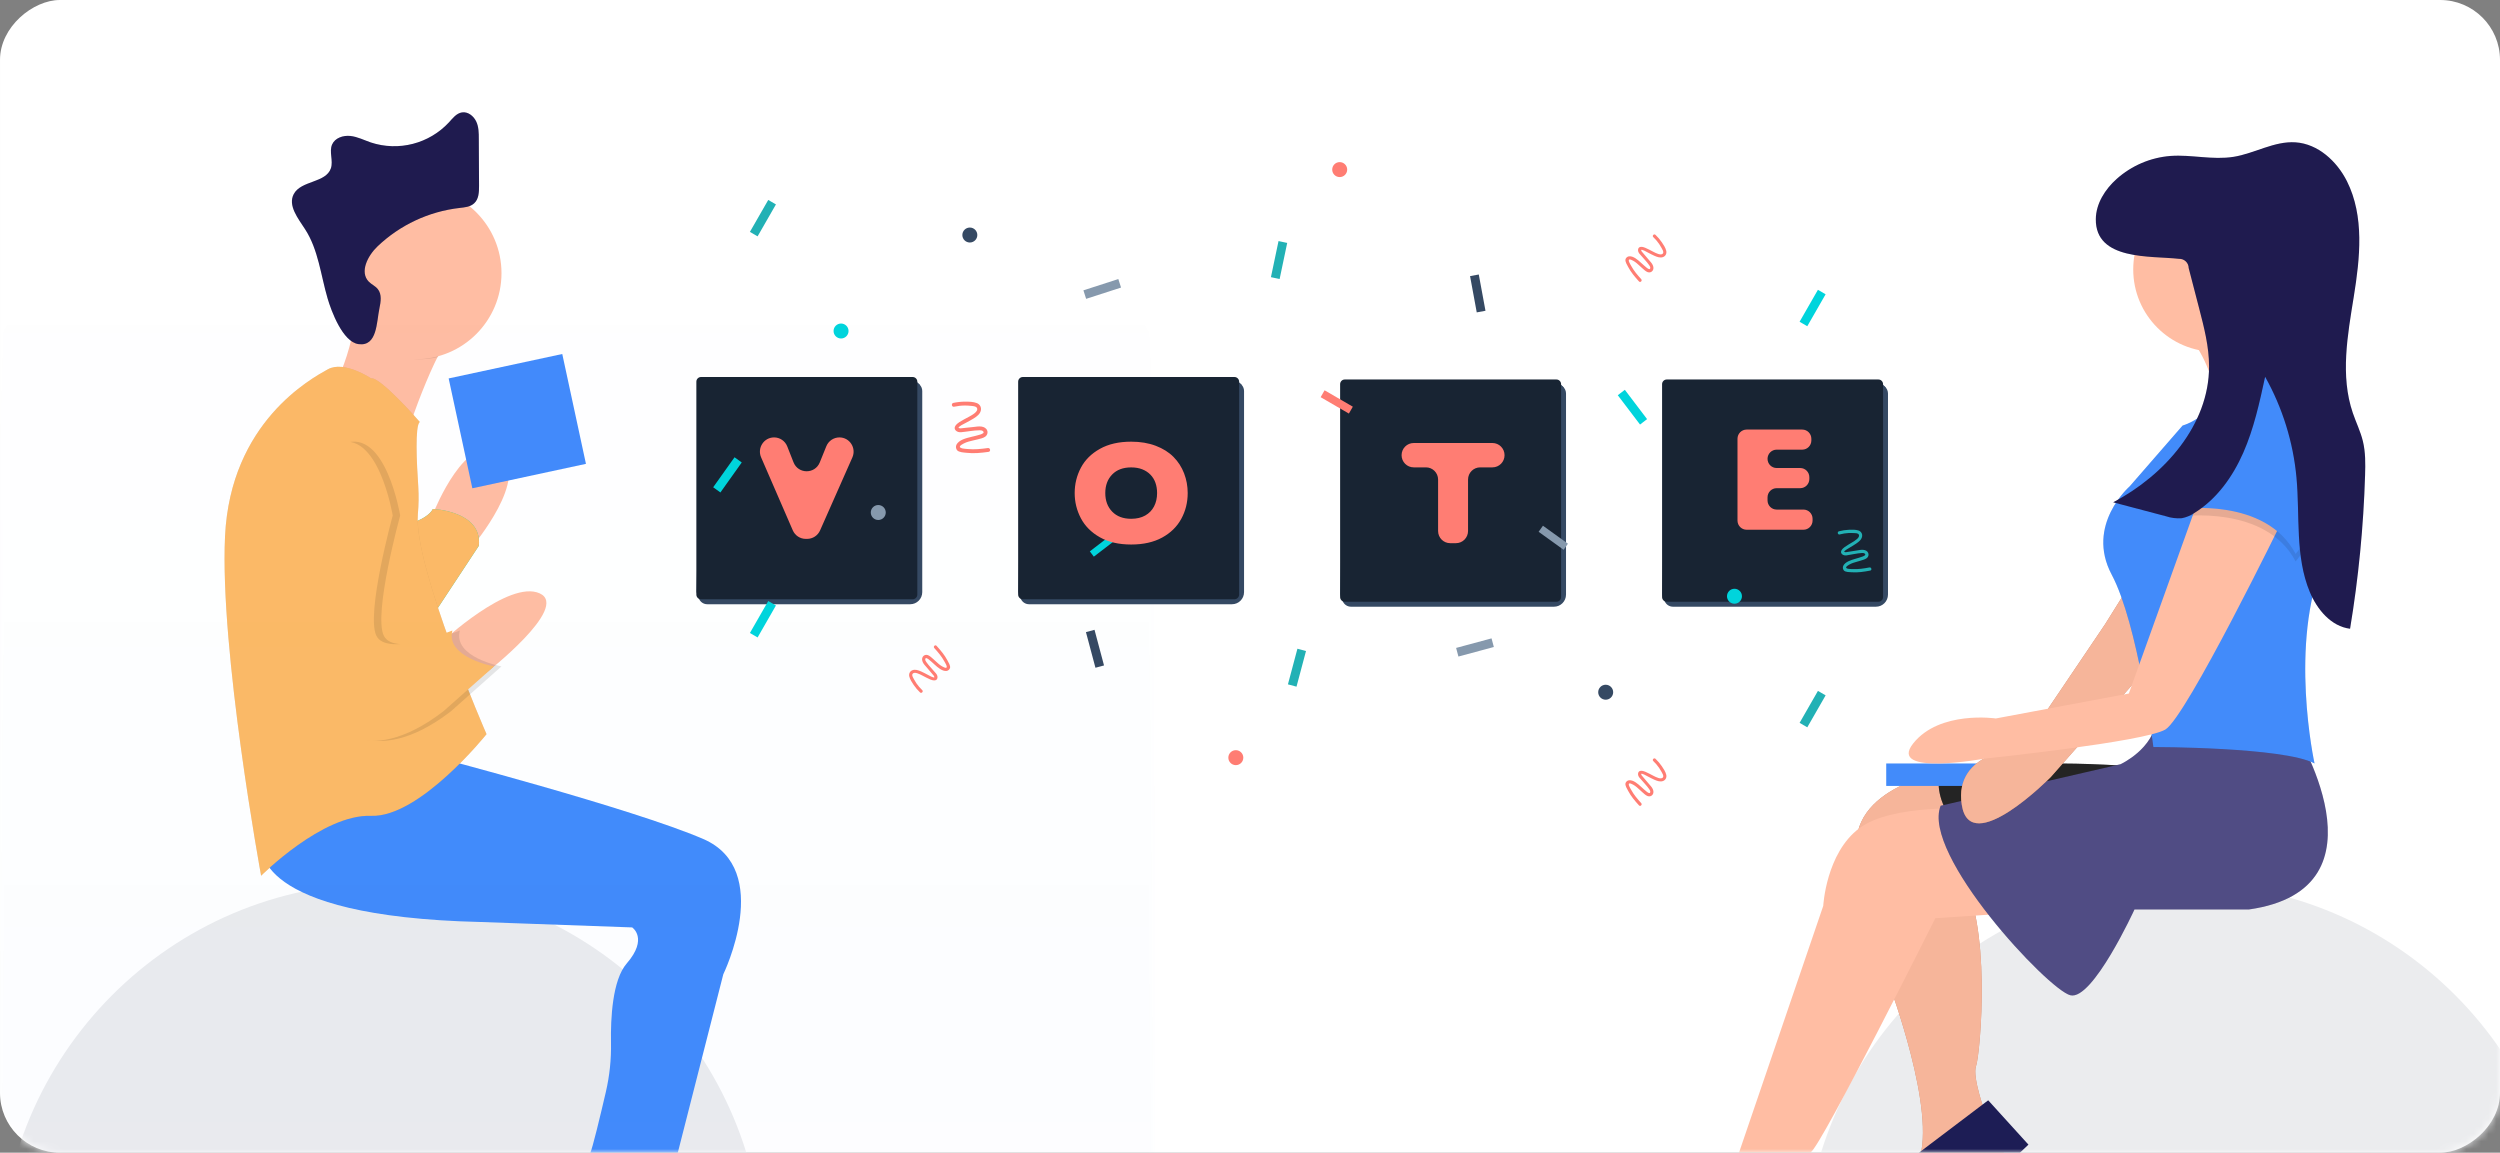 <?xml version="1.0" encoding="UTF-8"?>
<svg width="334px" height="154px" viewBox="0 0 334 154" version="1.1" xmlns="http://www.w3.org/2000/svg" xmlns:xlink="http://www.w3.org/1999/xlink">
    <rect x="0" y="0" width="334" height="154" fill="#808080" stroke="none"/>
    <!-- Generator: Sketch 52.6 (67491) - http://www.bohemiancoding.com/sketch -->
    <title>Poll</title>
    <desc>Created with Sketch.</desc>
    <defs>
        <rect id="path-1" x="1.42108547e-14" y="0" width="154" height="334" rx="8"></rect>
        <linearGradient x1="50%" y1="100%" x2="50%" y2="-11.608%" id="linearGradient-3">
            <stop stop-color="#286EF1" offset="0%"></stop>
            <stop stop-color="#286EF1" stop-opacity="0" offset="100%"></stop>
        </linearGradient>
    </defs>
    <g id="Design-1" stroke="none" stroke-width="1" fill="none" fill-rule="evenodd">
        <g id="6-My-Feed" transform="translate(-20, -115)">
            <g id="Poll" transform="translate(20, 115)">
                <g id="Pool" transform="translate(167, 77) rotate(-270) translate(-167, -77) translate(90, -90)">
                    <mask id="mask-2" fill="white">
                        <use xlink:href="#path-1"></use>
                    </mask>
                    <use id="Mask" fill="#FFFFFF" xlink:href="#path-1"></use>
                    <g id="Illustration" mask="url(#mask-2)">
                        <g transform="translate(93.5, 162.5) rotate(-90) translate(-93.5, -162.5) translate(-78, 84)">
                            <g id="Woman" transform="translate(226, 4)">
                                <path d="M66,99 C94.164,99 116.997,121.925 117,150.207 L117,151 L15,151 L15,150.207 C15.003,121.925 37.836,99 66,99 Z" id="Path" fill="#EBECEE"></path>
                                <path d="M34.238,84 C34.238,84 20.618,85.957 22.115,95.272 L26.417,112.601 C26.417,112.601 32.786,129.555 30.344,136.078 C30.344,136.078 27.914,146.512 25.481,146.138 C23.048,145.763 30.716,148 30.716,148 L39.315,140.173 L41.929,134.396 C41.929,134.396 42.677,132.718 39.311,129.926 C39.311,129.926 37.442,124.894 38.003,123.406 C38.563,121.918 40.232,103.692 35.662,97.433 L34.238,84 Z" id="Path" fill="#BE7C5E"></path>
                                <path d="M34.238,84 C34.238,84 20.618,85.957 22.115,95.272 L26.417,112.601 C26.417,112.601 32.786,129.555 30.344,136.078 C30.344,136.078 27.914,146.512 25.481,146.138 C23.048,145.763 30.716,148 30.716,148 L39.315,140.173 L41.929,134.396 C41.929,134.396 42.677,132.718 39.311,129.926 C39.311,129.926 37.442,124.894 38.003,123.406 C38.563,121.918 40.232,103.692 35.662,97.433 L34.238,84 Z" id="Path" fill="#FFBDA3" opacity="0.867"></path>
                                <path d="M24.923,152.987 L45,133.923 L39.623,128 L29.632,135.559 C26.86,138.191 21.953,149.792 24.923,153 L24.923,152.987 Z" id="Path" fill="#1D1D55"></path>
                                <path d="M60,83.471 C60,83.471 40.059,81.679 33.041,85.086 C33.041,85.086 32.488,87.956 35.44,91.36 C38.393,94.765 60,83.471 60,83.471 Z" id="Path" fill="#333333"></path>
                                <path d="M60,83.471 C60,83.471 40.059,81.679 33.041,85.086 C33.041,85.086 32.488,87.956 35.44,91.36 C38.393,94.765 60,83.471 60,83.471 Z" id="Path" fill="#000000" opacity="0.3"></path>
                                <rect id="Rectangle" fill="#428BFA" x="26" y="83" width="19" height="3"></rect>
                                <path d="M37.57,89.07 C37.57,89.07 26.839,88.33 22.396,91.661 C17.954,94.992 17.585,102.027 17.585,102.027 L4.633,139.97 C4.633,139.97 0.616,145.996 0.007,149.595 C-0.178,150.705 3.158,152 3.158,152 L14.444,142.545 L16.649,139.393 C16.649,139.393 14.444,135.876 15.909,134.952 C17.374,134.029 32.56,103.672 32.56,103.672 L52,102.392 L37.57,89.07 Z" id="Path" fill="#FFBDA3"></path>
                                <path d="M80.399,78.297 C80.399,78.297 93.997,99.736 74.439,102.509 L59.162,102.509 C59.162,102.509 53.573,114.707 50.597,113.968 C47.622,113.228 30.664,95.116 33.272,88.645 L57.303,83.099 C57.303,83.099 61.772,81.066 62.147,77 L80.399,78.297 Z" id="Path" fill="#000000" opacity="0.1"></path>
                                <path d="M80.4,78.294 C80.4,78.294 93.997,99.747 74.438,102.508 L59.166,102.508 C59.166,102.508 53.578,114.707 50.603,113.968 C47.628,113.228 30.669,95.114 33.27,88.646 L57.298,83.1 C57.298,83.1 61.767,81.067 62.141,77 L80.4,78.294 Z" id="Path" fill="#504C84"></path>
                                <path d="M59.863,57 L55.221,64.425 L44.079,80.926 C44.079,80.926 34.979,81.296 36.095,88.528 C37.211,95.761 47.977,84.819 47.977,84.819 L66,64.425 L59.863,57 Z" id="Path" fill="#BE7C5E"></path>
                                <path d="M59.863,57 L55.221,64.425 L44.079,80.926 C44.079,80.926 34.979,81.296 36.095,88.528 C37.211,95.761 47.977,84.819 47.977,84.819 L66,64.425 L59.863,57 Z" id="Path" fill="#FFBDA3" opacity="0.867"></path>
                                <circle id="Oval" fill="#FFBDA3" cx="70" cy="17" r="11"></circle>
                                <path d="M64,22.971 C64,22.971 73.836,31.928 68.269,41.082 C62.701,50.237 82,34.924 82,34.924 C82,34.924 75.321,23.717 76.796,17 L64,22.971 Z" id="Path" fill="#FFBDA3"></path>
                                <path d="M71.713,32.713 C71.713,32.713 69.115,36.767 65.587,37.872 L58.531,45.972 C58.531,45.972 52.591,51.131 56.119,57.765 C59.647,64.4 61.689,80.803 61.689,80.803 C61.689,80.803 79.139,80.803 83.223,83 C83.223,83 79.695,66.967 84.522,55.722 C89.349,44.478 80.808,29 80.808,29 L71.713,32.713 Z" id="Path" fill="#000000" opacity="0.1"></path>
                                <path d="M71.713,32.7 C71.713,32.7 69.115,36.755 65.587,37.86 L58.531,45.97 C58.531,45.97 52.591,51.129 56.119,57.764 C59.647,64.398 61.689,80.803 61.689,80.803 C61.689,80.803 79.139,80.803 83.223,83 C83.223,83 79.695,66.966 84.522,55.721 C89.349,44.476 80.808,29 80.808,29 L71.713,32.7 Z" id="Path" fill="#428BFA"></path>
                                <path d="M79,50.357 C79,50.357 66.095,76.811 63.289,78.467 C60.483,80.124 39.161,82.35 39.161,82.35 C39.161,82.35 26.068,84.753 29.607,80.316 C33.145,75.879 40.642,76.987 40.642,76.987 L58.41,73.658 L68.697,45 L79,50.357 Z" id="Path" fill="#FFBDA3"></path>
                                <path d="M73.25,38.559 C73.25,38.559 63.267,44.554 65.264,50.005 C65.264,50.005 76.699,48.368 80.692,56 C80.692,56 87.043,48.916 82.145,41.284 C82.145,41.284 79.422,36.378 73.25,38.559 Z" id="Path" fill="#000000" opacity="0.1"></path>
                                <path d="M73.25,37.559 C73.25,37.559 63.267,43.554 65.264,49.005 C65.264,49.005 76.699,47.368 80.692,55 C80.692,55 87.043,47.916 82.145,40.284 C82.145,40.284 79.422,35.378 73.25,37.559 Z" id="Path" fill="#428BFA"></path>
                                <path d="M65.119,15.585 C65.454,15.569 65.781,15.691 66.026,15.923 C66.27,16.155 66.41,16.476 66.414,16.814 L67.807,22.183 C68.469,24.731 69.137,27.323 69.137,29.96 C69.137,37.762 63.203,44.491 56.331,48.112 L63.361,49.969 C64.048,50.2 64.774,50.291 65.496,50.236 C66.092,50.121 66.658,49.886 67.161,49.545 C70.151,47.704 72.295,44.705 73.71,41.479 C75.126,38.253 75.879,34.791 76.627,31.339 C78.946,35.477 80.371,40.061 80.81,44.791 C81.282,49.927 80.614,55.319 82.586,60.077 C83.565,62.436 85.436,64.685 87.97,65 C89.096,58.217 89.765,51.365 89.974,44.491 C90.022,42.969 90.041,41.428 89.683,39.947 C89.366,38.641 88.765,37.428 88.331,36.157 C86.646,31.205 87.634,25.791 88.467,20.626 C89.3,15.46 89.895,9.894 87.555,5.219 C86.206,2.525 83.682,0.219 80.69,0.015 C77.839,-0.176 75.221,1.502 72.409,1.951 C69.596,2.4 66.8,1.633 63.998,1.833 C61.32,2.044 58.784,3.133 56.781,4.932 C55.242,6.314 54.023,8.215 54,10.289 C53.937,15.855 61.373,15.155 65.119,15.585 Z" id="Path" fill="#333333" opacity="0.1"></path>
                                <path d="M65.111,15.581 C65.447,15.566 65.774,15.688 66.018,15.92 C66.263,16.151 66.403,16.473 66.407,16.811 L67.8,22.18 C68.462,24.728 69.131,27.32 69.131,29.957 C69.131,37.759 63.195,44.488 56.322,48.109 L63.353,49.966 C64.04,50.197 64.766,50.288 65.488,50.233 C66.084,50.118 66.651,49.883 67.154,49.542 C70.144,47.701 72.288,44.701 73.704,41.475 C75.12,38.249 75.874,34.788 76.621,31.336 C78.942,35.475 80.369,40.059 80.808,44.791 C81.28,49.927 80.612,55.319 82.585,60.077 C83.564,62.436 85.436,64.685 87.969,65 C89.095,58.217 89.765,51.365 89.974,44.491 C90.022,42.969 90.041,41.428 89.683,39.947 C89.366,38.641 88.764,37.428 88.331,36.157 C86.646,31.205 87.634,25.791 88.467,20.626 C89.3,15.46 89.895,9.894 87.555,5.219 C86.205,2.525 83.681,0.219 80.688,0.015 C77.837,-0.176 75.218,1.502 72.406,1.951 C69.593,2.4 66.796,1.633 63.993,1.833 C61.32,2.039 58.787,3.118 56.781,4.907 C55.242,6.289 54.023,8.19 54.001,10.263 C53.928,15.852 61.364,15.151 65.111,15.581 Z" id="Path" fill="#1F1B4F"></path>
                            </g>
                            <g id="Man">
                                <path d="M51,103.006 C79.164,103.006 101.997,125.929 102,154.207 L102,155 L0,155 L0,154.207 C-3.44940413e-15,125.926 22.833,103 51,103 L51,103.006 Z" id="Path" fill="#EBECEE"></path>
                                <path d="M47.745,26 C47.745,26 46.526,36.389 42.626,38.516 C38.725,40.642 54.34,43 54.34,43 C54.34,43 58.727,29.541 61.658,28.361 C64.588,27.18 47.745,26 47.745,26 Z" id="Path" fill="#FFBDA3"></path>
                                <path d="M58,53.298 C58,53.298 62.339,42.489 66.694,45.544 C71.05,48.599 63.113,58 63.113,58 L58,53.298 Z" id="Path" fill="#FFBDA3"></path>
                                <path d="M35.017,98.054 C35.017,98.054 33.313,107.456 64.242,108.18 L84.456,108.903 C84.456,108.903 86.65,110.351 83.725,113.724 C81.818,115.926 81.567,121.055 81.63,124.315 C81.672,126.524 81.441,128.731 80.941,130.885 C80.187,134.129 79.154,138.436 78.855,139.037 C78.369,140 90.299,140 90.299,140 L96.631,115.168 C96.631,115.168 103.449,101.185 93.951,97.088 C84.453,92.991 57.662,86 57.662,86 L35.017,98.054 Z" id="Path" fill="#428BFB"></path>
                                <path d="M54,55.215 C54,55.215 57.067,54.477 57.835,53 C57.835,53 64.483,53.247 63.972,57.918 L57.324,68 L54,55.215 Z" id="Path" fill="#3AD29F"></path>
                                <path d="M54,55.215 C54,55.215 57.067,54.477 57.835,53 C57.835,53 64.483,53.247 63.972,57.918 L57.324,68 L54,55.215 Z" id="Path" fill="#FCB966"></path>
                                <path d="M49.587,35.552 C49.587,35.552 45.972,33.127 43.802,34.339 C41.631,35.552 30.789,41.374 30.065,56.642 C29.342,71.91 34.884,102 34.884,102 C34.884,102 43.078,93.753 49.587,93.997 C56.095,94.241 65,83.082 65,83.082 C65,83.082 55.249,60.697 55.824,53.704 C55.936,52.472 55.955,51.232 55.881,49.997 C55.664,46.86 55.425,41.861 56.082,41.364 C56.095,41.374 50.795,35.311 49.587,35.552 Z" id="Path" fill="#000000" opacity="0.1"></path>
                                <path d="M49.585,35.552 C49.585,35.552 45.971,33.127 43.801,34.339 C41.63,35.552 30.789,41.373 30.065,56.652 C29.342,71.932 34.887,102 34.887,102 C34.887,102 43.08,93.754 49.588,93.998 C56.096,94.242 65,83.084 65,83.084 C65,83.084 55.25,60.701 55.825,53.709 C55.937,52.476 55.956,51.237 55.882,50.002 C55.665,46.865 55.426,41.867 56.083,41.37 C56.092,41.373 50.793,35.311 49.585,35.552 Z" id="Path" fill="#FCB966"></path>
                                <path d="M59,70.801 C59,70.801 67.978,62.404 72.102,64.271 C76.225,66.137 64.818,75 64.818,75 L59,70.801 Z" id="Path" fill="#FFBDA3"></path>
                                <path d="M38,54.585 C38,54.585 40.9,78.59 42.594,80.031 C44.288,81.472 49.605,88.192 60.241,80.031 L67,74.028 C67,74.028 60.472,72.828 61.44,69.228 C61.44,69.228 52.738,72.828 51.287,69.949 C49.835,67.07 53.464,53.867 53.464,53.867 C53.464,53.867 51.53,42.106 45.97,44.265 C40.411,46.423 38,54.585 38,54.585 Z" id="Path" fill="#000000" opacity="0.1"></path>
                                <path d="M37,54.587 C37,54.587 39.899,78.59 41.593,80.031 C43.286,81.472 48.601,88.192 59.234,80.031 L66,74.032 C66,74.032 59.474,72.832 60.442,69.233 C60.442,69.233 51.743,72.832 50.292,69.953 C48.841,67.074 52.468,53.873 52.468,53.873 C52.468,53.873 50.535,42.103 44.977,44.265 C39.419,46.427 37,54.587 37,54.587 Z" id="Path" fill="#FCB966"></path>
                                <path d="M48.118,26 C48.118,26 48.394,26.35 48,28.217 C50.047,30.506 52.613,33 55.963,33 C56.816,33 57.667,32.904 58.497,32.714 C59.571,30.522 60.7,28.731 61.668,28.335 C64.516,27.157 48.118,26 48.118,26 Z" id="Path" fill="#000000" opacity="0.1"></path>
                                <circle id="Oval" fill="#FFBDA3" cx="55.5" cy="21.5" r="11.5"></circle>
                                <path d="M50.702,26.184 C50.886,25.32 51.04,24.321 50.489,23.629 C50.176,23.222 49.654,23.003 49.288,22.64 C48.012,21.35 49.135,19.165 50.445,17.909 C53.442,15.057 57.284,13.258 61.392,12.784 C62.086,12.706 62.84,12.643 63.352,12.158 C63.978,11.588 64.003,10.649 64,9.813 L63.969,3.583 C63.969,2.779 63.969,1.943 63.615,1.213 C63.262,0.484 62.508,-0.111 61.714,0.018 C60.985,0.136 60.485,0.785 59.99,1.336 C57.335,4.2 53.256,5.255 49.548,4.034 C48.641,3.721 47.765,3.267 46.811,3.164 C45.857,3.061 44.76,3.417 44.372,4.297 C43.94,5.28 44.547,6.46 44.209,7.478 C43.553,9.453 40.228,9.093 39.249,10.922 C38.427,12.462 39.825,14.177 40.772,15.646 C42.536,18.376 42.852,21.76 43.768,24.878 C44.253,26.534 45.789,30.71 47.909,30.977 C50.427,31.308 50.311,28.031 50.702,26.184 Z" id="Path" fill="#000000" opacity="0.1"></path>
                                <path d="M50.693,26.186 C50.877,25.322 51.03,24.324 50.48,23.632 C50.167,23.225 49.645,23.006 49.279,22.642 C48.003,21.353 49.126,19.161 50.445,17.909 C53.442,15.057 57.284,13.258 61.392,12.784 C62.086,12.706 62.84,12.643 63.352,12.158 C63.978,11.588 64.003,10.649 64,9.813 L63.969,3.583 C63.969,2.779 63.969,1.943 63.615,1.213 C63.262,0.484 62.508,-0.111 61.714,0.018 C60.985,0.136 60.485,0.785 59.99,1.336 C57.335,4.2 53.256,5.254 49.548,4.034 C48.641,3.721 47.765,3.267 46.811,3.164 C45.857,3.06 44.76,3.417 44.372,4.297 C43.94,5.28 44.547,6.46 44.209,7.478 C43.553,9.453 40.228,9.093 39.249,10.921 C38.427,12.462 39.825,14.177 40.772,15.646 C42.536,18.375 42.852,21.76 43.768,24.878 C44.253,26.534 45.789,30.71 47.909,30.976 C50.414,31.311 50.298,28.033 50.693,26.186 Z" id="Path" fill="#1F1B4F"></path>
                                <polygon id="Rectangle" fill="#428BFB" transform="translate(69.112, 41.264) rotate(-12.15) translate(-69.112, -41.264) " points="61.347 33.756 76.872 33.759 76.876 48.773 61.351 48.769"></polygon>
                            </g>
                        </g>
                    </g>
                    <rect id="Gradient" fill="url(#linearGradient-3)" opacity="0.116" mask="url(#mask-2)" transform="translate(95.5, 167) rotate(-90) translate(-95.5, -167) " x="-71.5" y="108.5" width="334" height="117" rx="8"></rect>
                    <g id="Vote" mask="url(#mask-2)">
                        <g transform="translate(64.689, 161.447) rotate(-90) translate(-64.689, -161.447) translate(-15.811, 118.447)">
                            <path d="M158.574,59.368 L131.455,59.368 C130.973,59.368 130.537,59.078 130.349,58.631 L130.056,57.857 C130.034,57.804 130.023,57.747 130.024,57.69 L130.651,30.07 C130.656,29.849 130.836,29.672 131.056,29.672 L158.979,29.672 C159.643,29.672 160.182,30.214 160.182,30.882 L160.182,57.75 C160.182,58.644 159.462,59.368 158.574,59.368 Z" id="Path" fill="#354963"></path>
                            <polygon id="Path" fill="#354963" points="159.077 29.279 159.852 30.051 159.852 31.593 158.349 30.082"></polygon>
                            <path d="M158.899,58.706 L130.626,58.706 C130.281,58.706 130.001,58.425 130.001,58.078 L130.001,29.638 C130.001,29.291 130.281,29.01 130.626,29.01 L158.899,29.01 C159.244,29.01 159.524,29.291 159.524,29.638 L159.524,58.077 C159.524,58.425 159.244,58.706 158.899,58.706 Z" id="Path" fill="#182433"></path>
                            <path d="M115.559,59.368 L88.44,59.368 C87.958,59.368 87.523,59.078 87.335,58.631 L87.041,57.857 C87.019,57.804 87.008,57.747 87.009,57.69 L87.637,30.07 C87.641,29.849 87.821,29.672 88.041,29.672 L115.964,29.672 C116.628,29.672 117.167,30.214 117.167,30.882 L117.167,57.75 C117.167,58.644 116.447,59.368 115.559,59.368 Z" id="Path" fill="#354963"></path>
                            <polygon id="Path" fill="#354963" points="116.063 29.279 116.837 30.051 116.837 31.593 115.334 30.082"></polygon>
                            <path d="M115.884,58.706 L87.611,58.706 C87.266,58.706 86.987,58.425 86.987,58.078 L86.987,29.638 C86.987,29.291 87.266,29.01 87.611,29.01 L115.885,29.01 C116.23,29.01 116.509,29.291 116.509,29.638 L116.509,58.077 C116.509,58.425 116.229,58.706 115.884,58.706 Z" id="Path" fill="#182433"></path>
                            <path d="M29.552,59.037 L2.433,59.037 C1.951,59.037 1.516,58.747 1.328,58.3 L1.034,57.526 C1.012,57.473 1.001,57.416 1.002,57.359 L1.63,29.739 C1.634,29.518 1.814,29.341 2.034,29.341 L29.957,29.341 C30.621,29.341 31.16,29.883 31.16,30.551 L31.16,57.419 C31.16,58.313 30.44,59.037 29.552,59.037 Z" id="Path" fill="#354963"></path>
                            <polygon id="Path" fill="#354963" points="30.055 28.948 30.83 29.72 30.83 31.262 29.327 29.751"></polygon>
                            <path d="M29.877,58.375 L1.604,58.375 C1.259,58.375 0.98,58.094 0.98,57.747 L0.98,29.307 C0.98,28.96 1.259,28.679 1.604,28.679 L29.878,28.679 C30.223,28.679 30.502,28.96 30.502,29.307 L30.502,57.746 C30.502,58.094 30.222,58.375 29.877,58.375 Z" id="Path" fill="#182433"></path>
                            <path d="M72.544,59.037 L45.425,59.037 C44.943,59.037 44.508,58.747 44.32,58.3 L44.026,57.526 C44.004,57.473 43.993,57.416 43.994,57.359 L44.622,29.739 C44.626,29.518 44.806,29.341 45.026,29.341 L72.949,29.341 C73.614,29.341 74.152,29.883 74.152,30.551 L74.152,57.419 C74.153,58.313 73.433,59.037 72.544,59.037 Z" id="Path" fill="#354963"></path>
                            <polygon id="Path" fill="#354963" points="73.048 28.948 73.822 29.72 73.822 31.262 72.319 29.751"></polygon>
                            <path d="M72.869,58.375 L44.597,58.375 C44.252,58.375 43.972,58.094 43.972,57.747 L43.972,29.307 C43.972,28.96 44.252,28.679 44.597,28.679 L72.87,28.679 C73.215,28.679 73.495,28.96 73.495,29.307 L73.495,57.746 C73.495,58.094 73.215,58.375 72.869,58.375 Z" id="Path" fill="#182433"></path>
                            <polygon id="Rectangle" fill="#FF7D73" transform="translate(86.535, 32.009) rotate(120.001) translate(-86.535, -32.009) " points="86.011 29.828 87.071 29.826 87.06 34.189 86 34.192"></polygon>
                            <polygon id="Rectangle" fill="#00D4DC" transform="translate(5.137, 41.753) rotate(-144.401) translate(-5.137, -41.753) " points="4.536 39.292 5.725 39.295 5.738 44.214 4.55 44.21"></polygon>
                            <polygon id="Rectangle" fill="#00D4DC" transform="translate(150.111, 19.462) rotate(-149.999) translate(-150.111, -19.462) " points="149.511 17 150.699 17.003 150.712 21.924 149.524 21.921"></polygon>
                            <polygon id="Rectangle" fill="#8699AD" transform="translate(115.465, 50.155) rotate(125.599) translate(-115.465, -50.155) " points="114.972 48.1 115.969 48.097 115.958 52.21 114.96 52.213"></polygon>
                            <polygon id="Rectangle" fill="#22B1B5" transform="translate(9.873, 7.456) rotate(30.001) translate(-9.873, -7.456) " points="9.273 4.994 10.461 4.997 10.473 9.918 9.285 9.915"></polygon>
                            <polygon id="Rectangle" fill="#00D4DC" transform="translate(55.266, 51.213) rotate(52.635) translate(-55.266, -51.213) " points="54.817 49.382 55.704 49.385 55.715 53.044 54.828 53.041"></polygon>
                            <polygon id="Rectangle" fill="#00D4DC" transform="translate(126.04, 32.709) rotate(-37.365) translate(-126.04, -32.709) " points="125.452 30.252 126.641 30.248 126.627 35.166 125.438 35.17"></polygon>
                            <polygon id="Rectangle" fill="#354963" transform="translate(105.376, 17.515) rotate(169.479) translate(-105.376, -17.515) " points="104.785 15.052 105.972 15.051 105.966 19.978 104.78 19.98"></polygon>
                            <polygon id="Rectangle" fill="#22B1B5" transform="translate(78.831, 13.053) rotate(-168.071) translate(-78.831, -13.053) " points="78.235 10.589 79.422 10.59 79.427 15.517 78.241 15.516"></polygon>
                            <polygon id="Rectangle" fill="#8699AD" transform="translate(55.205, 16.915) rotate(72.187) translate(-55.205, -16.915) " points="54.604 14.463 55.797 14.465 55.805 19.367 54.613 19.365"></polygon>
                            <ellipse id="Oval" fill="#00D4DC" cx="20.312" cy="22.534" rx="1" ry="1"></ellipse>
                            <ellipse id="Oval" fill="#FF7D73" cx="86.931" cy="0.969" rx="1" ry="1"></ellipse>
                            <ellipse id="Oval" fill="#354963" cx="37.517" cy="9.711" rx="1" ry="1"></ellipse>
                            <ellipse id="Oval" fill="#8699AD" cx="25.284" cy="46.782" rx="1" ry="1"></ellipse>
                            <path d="M128.826,9.989 C129.115,10.269 129.38,10.57 129.607,10.903 C129.725,11.077 129.834,11.257 129.933,11.442 C130.026,11.616 130.237,11.929 130.135,12.131 C129.927,12.543 129.128,12.1 128.853,11.961 C128.488,11.778 128.134,11.573 127.757,11.416 C127.449,11.287 126.89,11.143 126.797,11.614 C126.754,11.83 126.846,12.046 126.979,12.209 C127.396,12.717 127.935,13.237 128.287,13.75 C128.345,13.834 128.423,13.957 128.425,14.061 C128.434,14.432 128.115,14.213 127.973,14.102 C127.694,13.882 127.436,13.644 127.173,13.405 C126.777,13.044 126.156,12.479 125.566,12.557 C125.363,12.583 125.158,12.762 125.111,12.964 C125.04,13.265 125.329,13.71 125.462,13.964 C125.841,14.688 126.371,15.311 126.917,15.911 C127.101,16.114 127.399,15.812 127.216,15.61 C126.714,15.058 126.229,14.49 125.871,13.83 C125.792,13.685 125.38,13.059 125.628,12.974 C125.745,12.935 126.042,13.097 126.14,13.148 C126.305,13.236 126.457,13.347 126.601,13.466 C126.86,13.679 127.096,13.919 127.349,14.139 C127.559,14.322 127.807,14.571 128.071,14.668 C128.318,14.759 128.585,14.689 128.741,14.468 C128.901,14.241 128.863,13.964 128.754,13.724 C128.636,13.463 128.427,13.257 128.243,13.042 C127.961,12.71 127.679,12.378 127.397,12.047 C127.36,12.003 127.322,11.961 127.286,11.917 C127.267,11.894 127.225,11.817 127.259,11.885 C127.242,11.85 127.208,11.693 127.194,11.71 C127.303,11.583 127.943,11.967 128.047,12.02 C128.363,12.18 128.67,12.356 128.995,12.495 C129.354,12.648 129.771,12.806 130.155,12.644 C130.485,12.505 130.639,12.169 130.559,11.824 C130.465,11.424 130.199,11.022 129.973,10.689 C129.725,10.326 129.441,9.993 129.125,9.689 C128.928,9.499 128.629,9.8 128.826,9.989 Z" id="Path" fill="#FF7D73"></path>
                            <polygon id="Rectangle-Copy-6" fill="#00D4DC" transform="translate(9.873, 61.042) rotate(-330) translate(-9.873, -61.042) " points="9.273 58.58 10.461 58.583 10.473 63.505 9.285 63.501"></polygon>
                            <polygon id="Rectangle-Copy-5" fill="#22B1B5" transform="translate(150.112, 73.047) rotate(-150) translate(-150.112, -73.047) " points="149.511 70.584 150.699 70.587 150.712 75.509 149.524 75.506"></polygon>
                            <polygon id="Rectangle-Copy-4" fill="#354963" transform="translate(54.236, 64.988) rotate(-15) translate(-54.236, -64.988) " points="53.646 62.525 54.832 62.523 54.827 67.451 53.64 67.452"></polygon>
                            <polygon id="Rectangle-Copy-3" fill="#22B1B5" transform="translate(81.221, 67.514) rotate(-345) translate(-81.221, -67.514) " points="80.625 65.05 81.812 65.051 81.818 69.979 80.631 69.977"></polygon>
                            <polygon id="Rectangle-Copy" fill="#8699AD" transform="translate(105.004, 64.811) rotate(-105) translate(-105.004, -64.811) " points="104.403 62.359 105.596 62.361 105.604 67.263 104.411 67.261"></polygon>
                            <ellipse id="Oval-Copy-3" fill="#00D4DC" transform="translate(139.672, 57.969) rotate(-180) translate(-139.672, -57.969) " cx="139.672" cy="57.969" rx="1" ry="1"></ellipse>
                            <ellipse id="Oval-Copy-2" fill="#FF7D73" transform="translate(73.053, 79.534) rotate(-180) translate(-73.053, -79.534) " cx="73.053" cy="79.534" rx="1" ry="1"></ellipse>
                            <ellipse id="Oval-Copy" fill="#354963" transform="translate(122.467, 70.792) rotate(-180) translate(-122.467, -70.792) " cx="122.467" cy="70.792" rx="1" ry="1"></ellipse>
                            <path d="M33.131,64.886 C33.421,65.165 33.685,65.467 33.912,65.8 C34.031,65.973 34.139,66.153 34.238,66.339 C34.331,66.512 34.542,66.825 34.44,67.027 C34.232,67.44 33.433,66.996 33.158,66.858 C32.793,66.674 32.44,66.469 32.063,66.312 C31.754,66.184 31.195,66.039 31.102,66.51 C31.059,66.727 31.151,66.942 31.285,67.105 C31.701,67.614 32.24,68.134 32.592,68.646 C32.65,68.73 32.728,68.853 32.73,68.958 C32.739,69.328 32.42,69.11 32.278,68.998 C31.999,68.778 31.741,68.54 31.479,68.301 C31.082,67.94 30.461,67.375 29.871,67.453 C29.668,67.48 29.464,67.658 29.416,67.861 C29.345,68.161 29.634,68.606 29.767,68.861 C30.147,69.584 30.676,70.207 31.222,70.808 C31.406,71.01 31.704,70.709 31.521,70.507 C31.019,69.954 30.534,69.387 30.176,68.727 C30.097,68.582 29.685,67.955 29.934,67.871 C30.05,67.831 30.347,67.993 30.445,68.045 C30.61,68.132 30.762,68.243 30.906,68.362 C31.165,68.575 31.401,68.815 31.654,69.035 C31.865,69.218 32.112,69.467 32.376,69.564 C32.623,69.656 32.89,69.585 33.046,69.364 C33.206,69.138 33.168,68.86 33.06,68.62 C32.941,68.359 32.732,68.154 32.548,67.938 C32.266,67.606 31.984,67.275 31.702,66.943 C31.665,66.9 31.627,66.857 31.591,66.813 C31.572,66.79 31.53,66.713 31.564,66.782 C31.547,66.747 31.513,66.589 31.499,66.606 C31.608,66.479 32.248,66.863 32.353,66.916 C32.668,67.076 32.975,67.252 33.3,67.391 C33.659,67.545 34.076,67.702 34.46,67.541 C34.791,67.401 34.944,67.065 34.864,66.72 C34.771,66.32 34.505,65.918 34.278,65.585 C34.031,65.222 33.746,64.889 33.43,64.585 C33.234,64.395 32.934,64.696 33.131,64.886 Z" id="Path-Copy" fill="#FF7D73" transform="translate(32.145, 67.7) rotate(-180) translate(-32.145, -67.7) "></path>
                            <path d="M35.415,32.648 C35.894,32.548 36.379,32.489 36.87,32.49 C37.125,32.49 37.381,32.504 37.635,32.532 C37.873,32.558 38.332,32.562 38.463,32.805 C38.732,33.301 37.735,33.803 37.406,33.986 C36.971,34.228 36.521,34.444 36.103,34.717 C35.761,34.94 35.229,35.406 35.636,35.827 C35.823,36.02 36.102,36.076 36.358,36.054 C37.155,35.984 38.049,35.797 38.805,35.796 C38.929,35.796 39.106,35.802 39.213,35.872 C39.59,36.119 39.15,36.291 38.94,36.358 C38.527,36.488 38.11,36.585 37.69,36.685 C37.054,36.837 36.058,37.074 35.728,37.726 C35.614,37.95 35.652,38.281 35.821,38.469 C36.073,38.748 36.718,38.764 37.065,38.805 C38.052,38.922 39.042,38.816 40.02,38.68 C40.35,38.633 40.255,38.122 39.926,38.168 C39.026,38.294 38.122,38.393 37.214,38.299 C37.014,38.278 36.102,38.262 36.189,37.952 C36.23,37.806 36.598,37.617 36.717,37.554 C36.919,37.447 37.136,37.371 37.354,37.307 C37.747,37.192 38.15,37.12 38.546,37.015 C38.875,36.929 39.295,36.85 39.575,36.651 C39.837,36.464 39.951,36.144 39.838,35.833 C39.722,35.514 39.418,35.361 39.103,35.305 C38.76,35.244 38.409,35.314 38.066,35.35 C37.539,35.407 37.012,35.463 36.485,35.519 C36.416,35.526 36.347,35.535 36.278,35.541 C36.242,35.544 36.136,35.534 36.228,35.547 C36.181,35.54 36,35.466 36.007,35.492 C35.955,35.293 36.783,34.91 36.908,34.842 C37.286,34.633 37.675,34.444 38.039,34.211 C38.442,33.953 38.888,33.64 38.991,33.14 C39.081,32.708 38.85,32.32 38.449,32.163 C37.985,31.98 37.398,31.972 36.908,31.971 C36.374,31.97 35.843,32.028 35.32,32.137 C34.995,32.205 35.088,32.716 35.415,32.648 Z" id="Path" fill="#FF7D73"></path>
                            <path d="M128.826,79.989 C129.115,80.269 129.38,80.57 129.607,80.903 C129.725,81.077 129.834,81.257 129.933,81.442 C130.026,81.616 130.237,81.929 130.135,82.131 C129.927,82.543 129.128,82.1 128.853,81.961 C128.488,81.778 128.134,81.573 127.757,81.416 C127.449,81.287 126.89,81.143 126.797,81.614 C126.754,81.83 126.846,82.046 126.979,82.209 C127.396,82.717 127.935,83.237 128.287,83.75 C128.345,83.834 128.423,83.957 128.425,84.061 C128.434,84.432 128.115,84.213 127.973,84.102 C127.694,83.882 127.436,83.644 127.173,83.405 C126.777,83.044 126.156,82.479 125.566,82.557 C125.363,82.583 125.158,82.762 125.111,82.964 C125.04,83.265 125.329,83.71 125.462,83.964 C125.841,84.688 126.371,85.311 126.917,85.911 C127.101,86.114 127.399,85.812 127.216,85.61 C126.714,85.058 126.229,84.49 125.871,83.83 C125.792,83.685 125.38,83.059 125.628,82.974 C125.745,82.935 126.042,83.097 126.14,83.148 C126.305,83.236 126.457,83.347 126.601,83.466 C126.86,83.679 127.096,83.919 127.349,84.139 C127.559,84.322 127.807,84.571 128.071,84.668 C128.318,84.759 128.585,84.689 128.741,84.468 C128.901,84.241 128.863,83.964 128.754,83.724 C128.636,83.463 128.427,83.257 128.243,83.042 C127.961,82.71 127.679,82.378 127.397,82.047 C127.36,82.003 127.322,81.961 127.286,81.917 C127.267,81.894 127.225,81.817 127.259,81.885 C127.242,81.85 127.208,81.693 127.194,81.71 C127.303,81.583 127.943,81.967 128.047,82.02 C128.363,82.18 128.67,82.356 128.995,82.495 C129.354,82.648 129.771,82.806 130.155,82.644 C130.485,82.505 130.639,82.169 130.559,81.824 C130.465,81.424 130.199,81.022 129.973,80.689 C129.725,80.326 129.441,79.993 129.125,79.689 C128.928,79.499 128.629,79.8 128.826,79.989 Z" id="Path-Copy-3" fill="#FF7D73"></path>
                            <path d="M153.73,49.713 C154.125,49.61 154.526,49.541 154.934,49.521 C155.147,49.511 155.36,49.512 155.572,49.525 C155.772,49.537 156.153,49.521 156.273,49.718 C156.517,50.12 155.708,50.579 155.441,50.744 C155.088,50.963 154.723,51.162 154.386,51.406 C154.111,51.606 153.687,52.015 154.043,52.348 C154.206,52.501 154.441,52.537 154.652,52.508 C155.313,52.417 156.049,52.225 156.678,52.193 C156.781,52.188 156.929,52.186 157.02,52.239 C157.344,52.43 156.985,52.591 156.813,52.655 C156.475,52.78 156.132,52.878 155.786,52.978 C155.263,53.13 154.444,53.369 154.196,53.925 C154.11,54.116 154.155,54.389 154.303,54.539 C154.524,54.761 155.062,54.748 155.352,54.768 C156.177,54.825 156.997,54.696 157.805,54.542 C158.078,54.491 157.978,54.069 157.706,54.121 C156.963,54.262 156.214,54.381 155.455,54.34 C155.288,54.331 154.528,54.355 154.588,54.094 C154.617,53.971 154.915,53.799 155.012,53.741 C155.175,53.644 155.353,53.571 155.532,53.509 C155.854,53.398 156.186,53.321 156.511,53.218 C156.781,53.133 157.128,53.05 157.353,52.873 C157.564,52.706 157.645,52.436 157.539,52.182 C157.429,51.921 157.17,51.806 156.906,51.772 C156.618,51.736 156.329,51.808 156.045,51.852 C155.609,51.921 155.172,51.989 154.736,52.057 C154.679,52.066 154.622,52.076 154.565,52.084 C154.535,52.088 154.446,52.084 154.524,52.091 C154.484,52.088 154.331,52.033 154.337,52.054 C154.286,51.891 154.96,51.539 155.061,51.477 C155.367,51.288 155.683,51.114 155.977,50.905 C156.301,50.675 156.659,50.396 156.725,49.975 C156.782,49.613 156.575,49.299 156.235,49.185 C155.841,49.052 155.353,49.069 154.945,49.088 C154.5,49.109 154.061,49.179 153.631,49.291 C153.362,49.361 153.461,49.783 153.73,49.713 Z" id="Path" fill="#22B1B5"></path>
                            <path d="M148.888,49.084 L141.295,49.084 C140.622,49.084 140.076,48.535 140.076,47.857 L140.076,36.927 C140.076,36.25 140.622,35.701 141.295,35.701 L148.725,35.701 C149.398,35.701 149.944,36.25 149.944,36.927 L149.944,37.159 C149.944,37.836 149.398,38.385 148.725,38.385 L145.308,38.385 C144.635,38.385 144.089,38.934 144.089,39.611 C144.089,40.289 144.635,40.838 145.308,40.838 L148.456,40.838 C149.13,40.838 149.675,41.387 149.675,42.064 L149.675,42.305 C149.675,42.983 149.13,43.532 148.456,43.532 L145.308,43.532 C144.635,43.532 144.089,44.081 144.089,44.758 L144.089,45.164 C144.089,45.841 144.635,46.39 145.308,46.39 L148.888,46.39 C149.562,46.39 150.107,46.939 150.107,47.616 L150.107,47.858 C150.107,48.535 149.561,49.084 148.888,49.084 Z M107.337,40.751 L105.696,40.751 C104.803,40.751 104.078,41.48 104.078,42.378 L104.078,49.253 C104.078,50.152 103.354,50.88 102.461,50.88 L101.693,50.88 C100.8,50.88 100.076,50.152 100.076,49.253 L100.076,42.378 C100.076,41.48 99.351,40.751 98.458,40.751 L96.817,40.751 C95.923,40.751 95.199,40.023 95.199,39.124 C95.199,38.226 95.923,37.497 96.817,37.497 L107.337,37.497 C108.231,37.497 108.955,38.226 108.955,39.124 C108.955,40.023 108.231,40.751 107.337,40.751 Z M21.823,39.426 L17.508,49.176 C17.204,49.863 16.527,50.305 15.779,50.305 L15.597,50.305 C14.845,50.305 14.164,49.857 13.863,49.164 L9.631,39.413 C9.085,38.156 10.001,36.749 11.365,36.749 C12.141,36.749 12.838,37.225 13.124,37.951 L13.959,40.071 C14.587,41.665 16.826,41.676 17.47,40.088 L18.342,37.934 C18.633,37.217 19.325,36.749 20.094,36.749 L20.095,36.749 C21.464,36.749 22.38,38.167 21.823,39.426 Z M66.623,44.184 C66.623,45.433 66.337,46.582 65.764,47.631 C65.191,48.68 64.339,49.514 63.206,50.132 C62.073,50.75 60.694,51.059 59.069,51.059 C57.424,51.059 56.032,50.737 54.893,50.093 C53.754,49.45 52.908,48.603 52.354,47.554 C51.801,46.505 51.524,45.381 51.524,44.184 C51.524,42.981 51.799,41.856 52.349,40.809 C52.9,39.763 53.746,38.92 54.888,38.28 C56.031,37.639 57.424,37.319 59.069,37.319 C60.297,37.319 61.393,37.502 62.356,37.869 C63.32,38.236 64.112,38.733 64.732,39.361 C65.353,39.989 65.823,40.719 66.143,41.553 C66.463,42.387 66.623,43.264 66.623,44.184 Z M62.534,44.184 C62.534,43.682 62.46,43.223 62.313,42.808 C62.166,42.393 61.944,42.032 61.646,41.727 C61.349,41.421 60.985,41.183 60.557,41.012 C60.128,40.842 59.632,40.756 59.069,40.756 C57.994,40.756 57.149,41.072 56.535,41.702 C55.92,42.333 55.613,43.16 55.613,44.184 C55.613,45.207 55.922,46.036 56.539,46.67 C57.157,47.304 58,47.621 59.069,47.621 C59.805,47.621 60.432,47.475 60.95,47.182 C61.469,46.889 61.862,46.484 62.131,45.965 C62.4,45.447 62.534,44.854 62.534,44.184 Z" id="Combined-Shape" fill="#FF7D73"></path>
                        </g>
                    </g>
                </g>
            </g>
        </g>
    </g>
</svg>